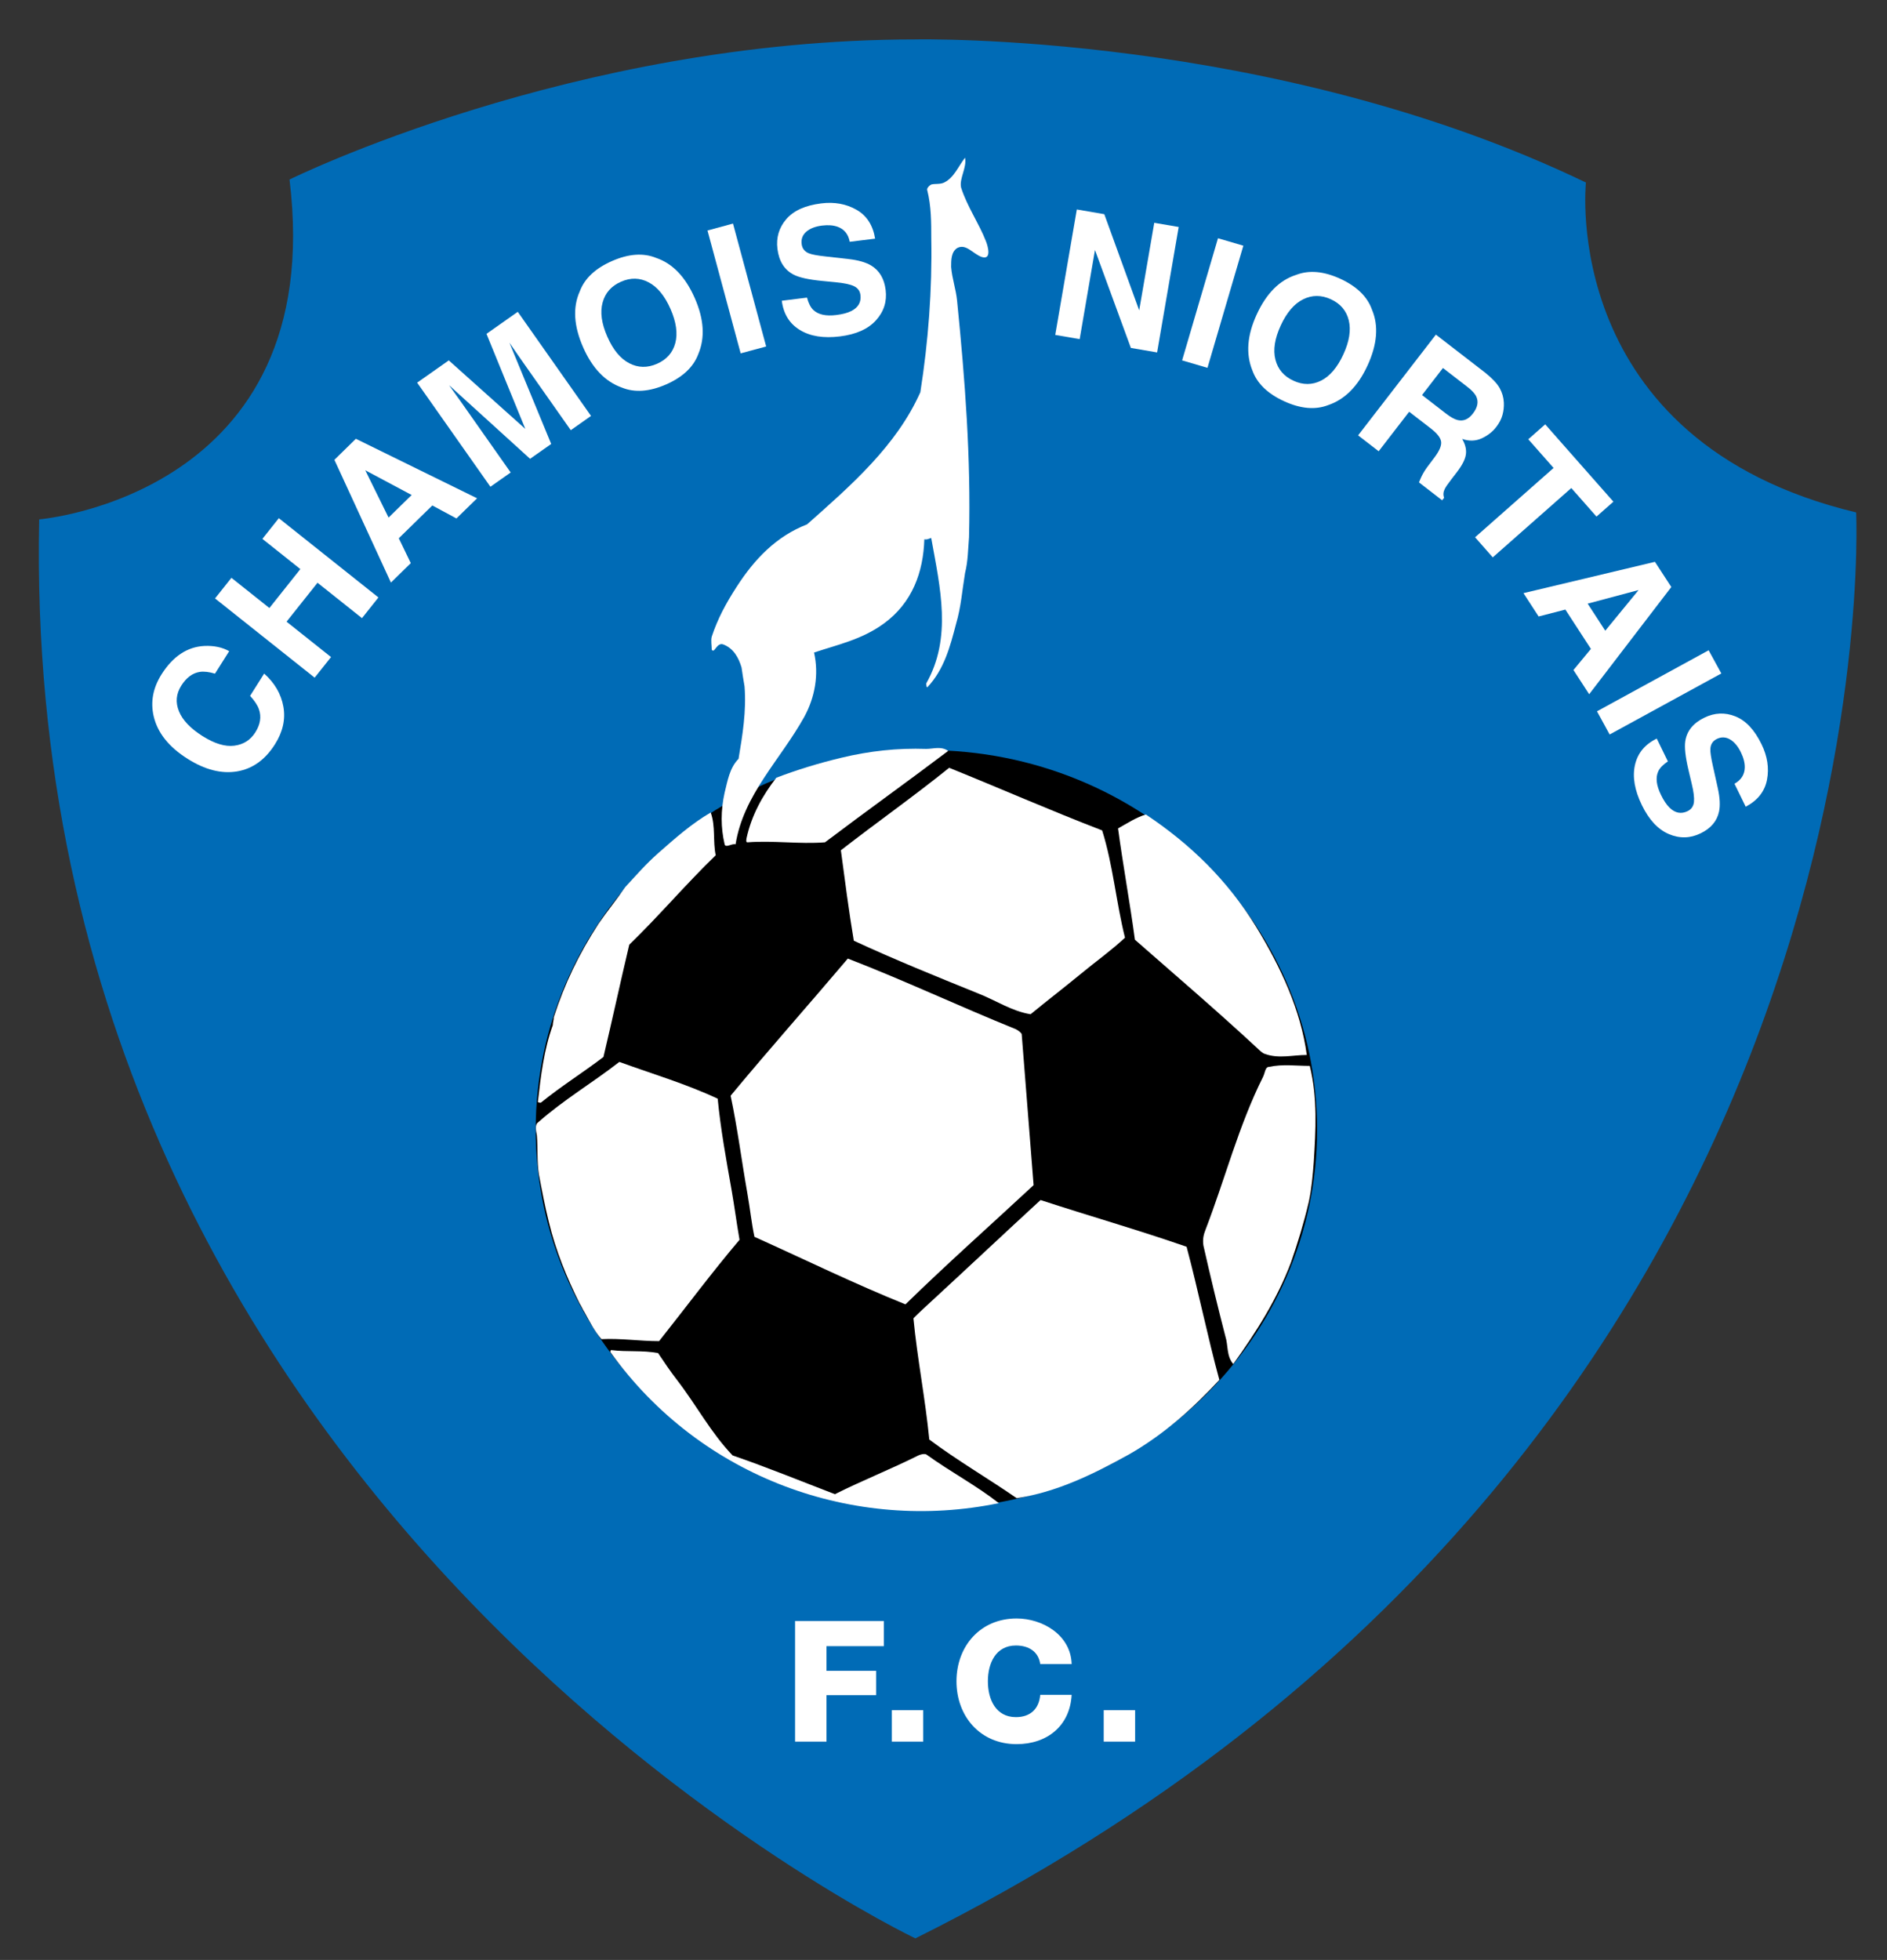 <?xml version="1.0" encoding="UTF-8" standalone="no"?>
<!-- Created with Inkscape (http://www.inkscape.org/) -->
<svg
   xmlns:svg="http://www.w3.org/2000/svg"
   xmlns="http://www.w3.org/2000/svg"
   version="1.0"
   width="769.429"
   height="798.945"
   id="svg14416"
   xml:space="preserve"><rect width="100%" height="100%" fill="#333333" stroke="none"/><defs
     id="defs14419"><clipPath
       id="clipPath14431"><path
         d="M 0,841 L 595,841 L 595,0 L 0,0 L 0,841 z"
         id="path14433" /></clipPath><clipPath
       id="clipPath14437"><path
         d="M 0.36,841.68 L 595.8,841.68 L 595.8,0 L 0.36,0 L 0.36,841.68 z"
         id="path14439" /></clipPath><clipPath
       id="clipPath14527"><path
         d="M 399.685,682.251 L 467.716,682.251 L 467.716,612.251 L 399.685,612.251 L 399.685,682.251 z"
         id="path14529" /></clipPath><clipPath
       id="clipPath14533"><path
         d="M 0,841 L 595,841 L 595,0 L 0,0 L 0,841 z"
         id="path14535" /></clipPath><clipPath
       id="clipPath14539"><path
         d="M 0.36,841.68 L 595.8,841.68 L 595.8,0 L 0.36,0 L 0.36,841.68 z"
         id="path14541" /></clipPath><clipPath
       id="clipPath14631"><path
         d="M 484.724,682.251 L 552.756,682.251 L 552.756,612.251 L 484.724,612.251 L 484.724,682.251 z"
         id="path14633" /></clipPath><clipPath
       id="clipPath14637"><path
         d="M 0,841 L 595,841 L 595,0 L 0,0 L 0,841 z"
         id="path14639" /></clipPath><clipPath
       id="clipPath14643"><path
         d="M 0.36,841.68 L 595.8,841.68 L 595.8,0 L 0.36,0 L 0.36,841.68 z"
         id="path14645" /></clipPath><radialGradient
       cx="0"
       cy="0"
       r="1"
       fx="0"
       fy="0"
       id="radialGradient14683"
       gradientUnits="userSpaceOnUse"
       gradientTransform="matrix(15.486,-15.486,-15.486,-15.486,511.748,669.515)"
       spreadMethod="pad"><stop
         id="stop14685"
         style="stop-color:#ffffff;stop-opacity:1"
         offset="0" /><stop
         id="stop14687"
         style="stop-color:#696a6c;stop-opacity:1"
         offset="1" /></radialGradient><clipPath
       id="clipPath14695"><path
         d="M 484.724,682.251 L 552.756,682.251 L 552.756,612.251 L 484.724,612.251 L 484.724,682.251 z"
         id="path14697" /></clipPath><clipPath
       id="clipPath14701"><path
         d="M 0,841 L 595,841 L 595,0 L 0,0 L 0,841 z"
         id="path14703" /></clipPath><clipPath
       id="clipPath14707"><path
         d="M 0.36,841.68 L 595.8,841.68 L 595.8,0 L 0.36,0 L 0.36,841.68 z"
         id="path14709" /></clipPath><clipPath
       id="clipPath14733"><path
         d="M 147.567,682.251 L 215.598,682.251 L 215.598,612.251 L 147.567,612.251 L 147.567,682.251 z"
         id="path14735" /></clipPath><clipPath
       id="clipPath14739"><path
         d="M 0,841 L 595,841 L 595,0 L 0,0 L 0,841 z"
         id="path14741" /></clipPath><clipPath
       id="clipPath14745"><path
         d="M 0.36,841.68 L 595.8,841.68 L 595.8,0 L 0.36,0 L 0.36,841.68 z"
         id="path14747" /></clipPath><clipPath
       id="clipPath14809"><path
         d="M 229.606,682.251 L 297.638,682.251 L 297.638,612.251 L 229.606,612.251 L 229.606,682.251 z"
         id="path14811" /></clipPath><clipPath
       id="clipPath14815"><path
         d="M 0,841 L 595,841 L 595,0 L 0,0 L 0,841 z"
         id="path14817" /></clipPath><clipPath
       id="clipPath14821"><path
         d="M 0.36,841.68 L 595.8,841.68 L 595.8,0 L 0.36,0 L 0.36,841.68 z"
         id="path14823" /></clipPath><clipPath
       id="clipPath14945"><path
         d="M 314.646,682.251 L 382.677,682.251 L 382.677,612.251 L 314.646,612.251 L 314.646,682.251 z"
         id="path14947" /></clipPath><clipPath
       id="clipPath14951"><path
         d="M 0,841 L 595,841 L 595,0 L 0,0 L 0,841 z"
         id="path14953" /></clipPath><clipPath
       id="clipPath14957"><path
         d="M 0.36,841.68 L 595.8,841.68 L 595.8,0 L 0.36,0 L 0.36,841.68 z"
         id="path14959" /></clipPath><clipPath
       id="clipPath15057"><path
         d="M 399.685,574.543 L 467.716,574.543 L 467.716,504.544 L 399.685,504.544 L 399.685,574.543 z"
         id="path15059" /></clipPath><clipPath
       id="clipPath15063"><path
         d="M 0,841 L 595,841 L 595,0 L 0,0 L 0,841 z"
         id="path15065" /></clipPath><clipPath
       id="clipPath15069"><path
         d="M 0.36,841.68 L 595.8,841.68 L 595.8,0 L 0.36,0 L 0.36,841.68 z"
         id="path15071" /></clipPath><clipPath
       id="clipPath15079"><path
         d="M 455.345,545.226 C 455.621,547.816 457.943,549.692 460.532,549.416 C 463.12,549.141 464.995,546.819 464.719,544.229 C 464.444,541.639 462.122,539.763 459.534,540.038 C 456.945,540.314 455.07,542.636 455.345,545.226"
         id="path15081" /></clipPath><clipPath
       id="clipPath15601"><path
         d="M 399.685,574.543 L 467.716,574.543 L 467.716,504.544 L 399.685,504.544 L 399.685,574.543 z"
         id="path15603" /></clipPath><clipPath
       id="clipPath15607"><path
         d="M 0,841 L 595,841 L 595,0 L 0,0 L 0,841 z"
         id="path15609" /></clipPath><clipPath
       id="clipPath15613"><path
         d="M 0.36,841.68 L 595.8,841.68 L 595.8,0 L 0.36,0 L 0.36,841.68 z"
         id="path15615" /></clipPath><clipPath
       id="clipPath15661"><path
         d="M 484.724,574.543 L 552.756,574.543 L 552.756,504.544 L 484.724,504.544 L 484.724,574.543 z"
         id="path15663" /></clipPath><clipPath
       id="clipPath15667"><path
         d="M 0,841 L 595,841 L 595,0 L 0,0 L 0,841 z"
         id="path15669" /></clipPath><clipPath
       id="clipPath15673"><path
         d="M 0.36,841.68 L 595.8,841.68 L 595.8,0 L 0.36,0 L 0.36,841.68 z"
         id="path15675" /></clipPath><clipPath
       id="clipPath15745"><path
         d="M 149.105,574.543 L 215.598,574.543 L 215.598,504.544 L 149.105,504.544 L 149.105,574.543 z"
         id="path15747" /></clipPath><clipPath
       id="clipPath15751"><path
         d="M 0,841 L 595,841 L 595,0 L 0,0 L 0,841 z"
         id="path15753" /></clipPath><clipPath
       id="clipPath15757"><path
         d="M 0.36,841.68 L 595.8,841.68 L 595.8,0 L 0.36,0 L 0.36,841.68 z"
         id="path15759" /></clipPath><clipPath
       id="clipPath16425"><path
         d="M 229.606,574.543 L 297.638,574.543 L 297.638,504.544 L 229.606,504.544 L 229.606,574.543 z"
         id="path16427" /></clipPath><clipPath
       id="clipPath16431"><path
         d="M 0,841 L 595,841 L 595,0 L 0,0 L 0,841 z"
         id="path16433" /></clipPath><clipPath
       id="clipPath16437"><path
         d="M 0.36,841.68 L 595.8,841.68 L 595.8,0 L 0.36,0 L 0.36,841.68 z"
         id="path16439" /></clipPath><clipPath
       id="clipPath16575"><path
         d="M 269.913,547.204 C 266.697,547.204 264.09,544.596 264.09,541.38 C 264.09,538.165 266.697,535.557 269.913,535.557 C 273.129,535.557 275.736,538.165 275.736,541.38 C 275.736,544.596 273.129,547.204 269.913,547.204"
         id="path16577" /></clipPath><clipPath
       id="clipPath16791"><path
         d="M 229.606,574.543 L 297.638,574.543 L 297.638,504.544 L 229.606,504.544 L 229.606,574.543 z"
         id="path16793" /></clipPath><clipPath
       id="clipPath16797"><path
         d="M 0,841 L 595,841 L 595,0 L 0,0 L 0,841 z"
         id="path16799" /></clipPath><clipPath
       id="clipPath16803"><path
         d="M 0.36,841.68 L 595.8,841.68 L 595.8,0 L 0.36,0 L 0.36,841.68 z"
         id="path16805" /></clipPath><clipPath
       id="clipPath16829"><path
         d="M 314.646,574.543 L 382.677,574.543 L 382.677,504.544 L 314.646,504.544 L 314.646,574.543 z"
         id="path16831" /></clipPath><clipPath
       id="clipPath16835"><path
         d="M 0,841 L 595,841 L 595,0 L 0,0 L 0,841 z"
         id="path16837" /></clipPath><clipPath
       id="clipPath16841"><path
         d="M 0.36,841.68 L 595.8,841.68 L 595.8,0 L 0.36,0 L 0.36,841.68 z"
         id="path16843" /></clipPath><clipPath
       id="clipPath16941"><path
         d="M 337.923,562.831 L 339.952,562.831 L 339.952,562.729 L 340.256,562.731 L 340.561,562.729 L 340.561,562.628 L 340.763,562.632 L 340.967,562.628 L 340.967,562.526 L 341.271,562.526 L 341.271,562.425 L 341.423,562.427 L 341.576,562.425 L 341.576,562.323 L 341.725,562.33 L 341.88,562.323 L 341.88,562.222 L 342.083,562.222 L 342.083,562.12 L 342.286,562.12 L 342.286,562.019 L 342.489,562.019 L 342.489,561.917 L 342.692,561.917 L 342.692,561.816 L 342.895,561.816 L 342.895,561.714 L 343.061,561.667 L 343.199,561.613 L 343.199,561.511 L 343.402,561.511 L 343.504,561.309 L 343.707,561.309 L 343.707,561.207 L 343.857,561.107 L 344.011,561.004 L 344.011,560.903 L 344.214,560.903 L 344.214,560.801 L 344.379,560.688 L 344.656,560.409 L 344.823,560.294 L 344.823,560.193 L 344.924,560.193 L 345.025,559.99 L 345.127,559.99 L 345.127,559.786 L 345.33,559.786 L 345.33,559.584 L 345.44,559.535 L 345.533,559.482 L 345.533,559.279 L 345.736,559.178 L 345.784,558.974 L 345.837,558.772 L 345.938,558.72 L 346.04,558.671 L 346.04,558.468 L 346.15,558.421 L 346.243,558.366 L 346.257,558.297 L 346.25,558.215 L 346.243,558.062 L 346.345,558.062 L 346.386,557.856 L 346.446,557.656 L 346.547,557.656 L 346.551,557.504 L 346.547,557.352 L 346.649,557.352 L 346.649,557.047 L 346.75,557.047 L 346.747,556.899 L 346.75,556.743 L 346.852,556.743 L 346.85,556.49 L 346.852,556.235 L 346.953,556.235 L 346.953,555.829 L 347.055,555.829 L 347.055,554.713 L 347.157,554.713 L 347.055,553.191 L 346.953,553.191 L 346.956,552.939 L 346.953,552.684 L 346.852,552.684 L 346.852,552.278 L 346.75,552.278 L 346.753,552.077 L 346.75,551.872 L 346.649,551.872 L 346.649,551.67 L 346.547,551.67 L 346.498,551.365 L 346.446,551.061 L 346.345,551.061 L 346.289,550.866 L 346.243,550.655 L 346.142,550.655 L 346.142,550.452 L 346.037,550.4 L 345.938,550.35 L 345.884,550.146 L 345.837,549.945 L 345.634,549.843 L 345.634,549.64 L 345.33,549.437 L 345.33,549.234 L 345.229,549.234 L 345.229,549.133 L 345.024,548.982 L 344.823,548.828 L 344.823,548.727 L 344.721,548.727 L 344.721,548.626 L 344.526,548.49 L 344.365,548.322 L 344.204,548.154 L 344.011,548.017 L 344.011,547.915 L 343.808,547.915 L 343.605,547.611 L 343.402,547.611 L 343.301,547.408 L 343.096,547.358 L 342.895,547.306 L 342.793,547.103 L 342.59,547.103 L 342.59,547.002 L 342.378,546.957 L 342.185,546.901 L 342.185,546.799 L 342.032,546.806 L 341.88,546.799 L 341.88,546.698 L 341.677,546.698 L 341.677,546.596 L 341.473,546.598 L 341.271,546.596 L 341.271,546.495 L 340.967,546.495 L 340.967,546.393 L 340.761,546.398 L 340.561,546.393 L 340.561,546.292 L 340.155,546.292 L 340.155,546.19 L 340.063,546.207 L 340.055,546.252 L 340.056,546.275 L 340.046,546.292 L 339.952,546.292 L 339.952,546.19 L 339.596,546.188 L 339.242,546.19 L 339.242,546.089 L 338.025,546.089 L 338.025,546.19 L 337.92,546.182 L 337.914,546.164 L 337.922,546.142 L 337.929,546.12 L 337.924,546.101 L 337.822,546.089 L 337.822,546.19 L 336.908,546.19 L 336.908,546.292 L 336.704,546.289 L 336.503,546.292 L 336.503,546.393 L 336.193,546.439 L 335.894,546.495 L 335.894,546.596 L 335.742,546.592 L 335.59,546.596 L 335.59,546.698 L 335.385,546.75 L 335.183,546.799 L 335.082,547.002 L 334.879,547.002 L 334.879,547.103 L 334.676,547.103 L 334.676,547.205 L 334.466,547.252 L 334.27,547.306 L 334.27,547.408 L 334.067,547.408 L 333.965,547.561 L 333.865,547.712 L 333.715,547.765 L 333.56,547.814 L 333.56,547.915 L 333.357,547.915 L 333.357,548.118 L 333.154,548.118 L 333.053,548.321 L 332.951,548.321 L 332.951,548.423 L 332.747,548.576 L 332.545,548.727 L 332.545,548.828 L 332.444,548.828 L 332.444,549.031 L 332.347,549.082 L 332.241,549.133 L 332.038,549.437 L 331.937,549.437 L 331.937,549.64 L 331.835,549.64 L 331.789,549.694 L 331.772,549.774 L 331.734,549.945 L 331.642,550.004 L 331.531,550.046 L 331.531,550.249 L 331.429,550.249 L 331.429,550.452 L 331.226,550.553 L 331.174,550.694 L 331.167,550.796 L 331.165,550.903 L 331.125,551.061 L 331.024,551.061 L 331.024,551.264 L 330.922,551.264 L 330.925,551.416 L 330.922,551.568 L 330.821,551.568 L 330.823,551.72 L 330.821,551.872 L 330.719,551.872 L 330.673,552.181 L 330.618,552.481 L 330.516,552.481 L 330.508,552.735 L 330.516,552.989 L 330.415,552.989 L 330.415,553.8 L 330.313,553.8 L 330.313,553.902 L 330.387,553.936 L 330.418,553.958 L 330.415,554.104 L 330.313,554.104 L 330.313,554.713 L 330.415,554.713 L 330.415,555.829 L 330.516,555.829 L 330.508,556.086 L 330.516,556.337 L 330.618,556.337 L 330.618,556.641 L 330.719,556.641 L 330.722,556.797 L 330.719,556.946 L 330.821,556.946 L 330.864,557.257 L 330.922,557.554 L 331.024,557.554 L 331.02,557.709 L 331.024,557.859 L 331.125,557.859 L 331.166,558.066 L 331.226,558.265 L 331.328,558.265 L 331.328,558.468 L 331.531,558.569 L 331.531,558.772 L 331.632,558.772 L 331.632,558.975 L 331.734,558.975 L 331.734,559.178 L 331.883,559.281 L 332.038,559.381 L 332.038,559.584 L 332.14,559.584 L 332.444,559.99 L 332.545,559.99 L 332.545,560.193 L 332.647,560.193 L 332.647,560.294 L 332.849,560.447 L 333.053,560.598 L 333.053,560.7 L 333.256,560.7 L 333.256,560.801 L 333.458,560.955 L 333.662,561.106 L 333.662,561.207 L 333.823,561.255 L 333.895,561.269 L 333.966,561.309 L 334.067,561.511 L 334.217,561.516 L 334.372,561.511 L 334.473,561.714 L 334.669,561.772 L 334.879,561.816 L 334.879,561.917 L 335.084,561.961 L 335.285,562.019 L 335.285,562.12 L 335.437,562.127 L 335.59,562.12 L 335.59,562.222 L 335.792,562.222 L 335.792,562.323 L 335.943,562.328 L 336.097,562.323 L 336.097,562.425 L 336.401,562.425 L 336.401,562.526 L 336.79,562.592 L 337.213,562.628 L 337.213,562.729 L 337.521,562.715 L 337.675,562.706 L 337.822,562.729 L 337.906,562.766 L 337.919,562.779 L 337.917,562.79 L 337.826,562.808 L 337.776,562.811 L 337.758,562.813 L 337.923,562.831"
         id="path16943" /></clipPath><clipPath
       id="clipPath16953"><path
         d="M 399.685,468.15 L 467.716,468.15 L 467.716,398.15 L 399.685,398.15 L 399.685,468.15 z"
         id="path16955" /></clipPath><clipPath
       id="clipPath16959"><path
         d="M 0,841 L 595,841 L 595,0 L 0,0 L 0,841 z"
         id="path16961" /></clipPath><clipPath
       id="clipPath16965"><path
         d="M 0.36,841.68 L 595.8,841.68 L 595.8,0 L 0.36,0 L 0.36,841.68 z"
         id="path16967" /></clipPath><clipPath
       id="clipPath17021"><path
         d="M 457.87,446.123 C 457.422,442.625 456.655,438.31 455.342,433.732 C 453.482,427.243 450.905,421.506 447.682,416.677 C 443.819,410.886 439.006,406.397 433.373,403.315 C 431.568,404.548 425.634,408.885 420.025,416.094 C 416.117,421.117 413.128,426.535 411.142,432.197 C 409.564,436.69 408.62,441.35 408.312,446.123 L 457.87,446.123"
         id="path17023" /></clipPath><clipPath
       id="clipPath17041"><path
         d="M 399.685,468.15 L 467.716,468.15 L 467.716,398.15 L 399.685,398.15 L 399.685,468.15 z"
         id="path17043" /></clipPath><clipPath
       id="clipPath17047"><path
         d="M 0,841 L 595,841 L 595,0 L 0,0 L 0,841 z"
         id="path17049" /></clipPath><clipPath
       id="clipPath17053"><path
         d="M 0.36,841.68 L 595.8,841.68 L 595.8,0 L 0.36,0 L 0.36,841.68 z"
         id="path17055" /></clipPath><clipPath
       id="clipPath17065"><path
         d="M 484.724,468.15 L 552.756,468.15 L 552.756,398.15 L 484.724,398.15 L 484.724,468.15 z"
         id="path17067" /></clipPath><clipPath
       id="clipPath17071"><path
         d="M 0,841 L 595,841 L 595,0 L 0,0 L 0,841 z"
         id="path17073" /></clipPath><clipPath
       id="clipPath17077"><path
         d="M 0.36,841.68 L 595.8,841.68 L 595.8,0 L 0.36,0 L 0.36,841.68 z"
         id="path17079" /></clipPath><clipPath
       id="clipPath17193"><path
         d="M 149.105,468.15 L 215.598,468.15 L 215.598,398.15 L 149.105,398.15 L 149.105,468.15 z"
         id="path17195" /></clipPath><clipPath
       id="clipPath17199"><path
         d="M 0,841 L 595,841 L 595,0 L 0,0 L 0,841 z"
         id="path17201" /></clipPath><clipPath
       id="clipPath17205"><path
         d="M 0.36,841.68 L 595.8,841.68 L 595.8,0 L 0.36,0 L 0.36,841.68 z"
         id="path17207" /></clipPath><clipPath
       id="clipPath17285"><path
         d="M 229.606,468.15 L 297.638,468.15 L 297.638,398.15 L 229.606,398.15 L 229.606,468.15 z"
         id="path17287" /></clipPath><clipPath
       id="clipPath17291"><path
         d="M 0,841 L 595,841 L 595,0 L 0,0 L 0,841 z"
         id="path17293" /></clipPath><clipPath
       id="clipPath17297"><path
         d="M 0.36,841.68 L 595.8,841.68 L 595.8,0 L 0.36,0 L 0.36,841.68 z"
         id="path17299" /></clipPath><linearGradient
       x1="0"
       y1="0"
       x2="1"
       y2="0"
       id="linearGradient17399"
       gradientUnits="userSpaceOnUse"
       gradientTransform="matrix(0,-31.367,-55.429,0,377.123,452.649)"
       spreadMethod="pad"><stop
         id="stop17401"
         style="stop-color:#ffffff;stop-opacity:1"
         offset="0" /><stop
         id="stop17403"
         style="stop-color:#231f20;stop-opacity:1"
         offset="1" /></linearGradient><clipPath
       id="clipPath17411"><path
         d="M 314.646,468.15 L 382.677,468.15 L 382.677,398.15 L 314.646,398.15 L 314.646,468.15 z"
         id="path17413" /></clipPath><clipPath
       id="clipPath17417"><path
         d="M 0,841 L 595,841 L 595,0 L 0,0 L 0,841 z"
         id="path17419" /></clipPath><clipPath
       id="clipPath17423"><path
         d="M 0.36,841.68 L 595.8,841.68 L 595.8,0 L 0.36,0 L 0.36,841.68 z"
         id="path17425" /></clipPath><clipPath
       id="clipPath17501"><path
         d="M 399.685,361.567 L 467.716,361.567 L 467.716,291.567 L 399.685,291.567 L 399.685,361.567 z"
         id="path17503" /></clipPath><clipPath
       id="clipPath17507"><path
         d="M 0,841 L 595,841 L 595,0 L 0,0 L 0,841 z"
         id="path17509" /></clipPath><clipPath
       id="clipPath17513"><path
         d="M 0.36,841.68 L 595.8,841.68 L 595.8,0 L 0.36,0 L 0.36,841.68 z"
         id="path17515" /></clipPath><clipPath
       id="clipPath17583"><path
         d="M 484.724,361.567 L 552.756,361.567 L 552.756,291.567 L 484.724,291.567 L 484.724,361.567 z"
         id="path17585" /></clipPath><clipPath
       id="clipPath17589"><path
         d="M 0,841 L 595,841 L 595,0 L 0,0 L 0,841 z"
         id="path17591" /></clipPath><clipPath
       id="clipPath17595"><path
         d="M 0.36,841.68 L 595.8,841.68 L 595.8,0 L 0.36,0 L 0.36,841.68 z"
         id="path17597" /></clipPath><radialGradient
       cx="0"
       cy="0"
       r="1"
       fx="0"
       fy="0"
       id="radialGradient17611"
       gradientUnits="userSpaceOnUse"
       gradientTransform="matrix(16.863,0,0,-16.863,518.789,332.984)"
       spreadMethod="pad"><stop
         id="stop17613"
         style="stop-color:#ffffff;stop-opacity:1"
         offset="0" /><stop
         id="stop17615"
         style="stop-color:#231f20;stop-opacity:1"
         offset="1" /></radialGradient><clipPath
       id="clipPath17623"><path
         d="M 484.724,361.567 L 552.756,361.567 L 552.756,291.567 L 484.724,291.567 L 484.724,361.567 z"
         id="path17625" /></clipPath><clipPath
       id="clipPath17629"><path
         d="M 0,841 L 595,841 L 595,0 L 0,0 L 0,841 z"
         id="path17631" /></clipPath><clipPath
       id="clipPath17635"><path
         d="M 0.36,841.68 L 595.8,841.68 L 595.8,0 L 0.36,0 L 0.36,841.68 z"
         id="path17637" /></clipPath><clipPath
       id="clipPath17721"><path
         d="M 147.567,361.567 L 215.598,361.567 L 215.598,291.567 L 147.567,291.567 L 147.567,361.567 z"
         id="path17723" /></clipPath><clipPath
       id="clipPath17727"><path
         d="M 0,841 L 595,841 L 595,0 L 0,0 L 0,841 z"
         id="path17729" /></clipPath><clipPath
       id="clipPath17733"><path
         d="M 0.36,841.68 L 595.8,841.68 L 595.8,0 L 0.36,0 L 0.36,841.68 z"
         id="path17735" /></clipPath><clipPath
       id="clipPath17931"><path
         d="M 229.606,361.567 L 297.638,361.567 L 297.638,291.567 L 229.606,291.567 L 229.606,361.567 z"
         id="path17933" /></clipPath><clipPath
       id="clipPath17937"><path
         d="M 0,841 L 595,841 L 595,0 L 0,0 L 0,841 z"
         id="path17939" /></clipPath><clipPath
       id="clipPath17943"><path
         d="M 0.36,841.68 L 595.8,841.68 L 595.8,0 L 0.36,0 L 0.36,841.68 z"
         id="path17945" /></clipPath><clipPath
       id="clipPath18037"><path
         d="M 314.646,361.567 L 382.677,361.567 L 382.677,291.567 L 314.646,291.567 L 314.646,361.567 z"
         id="path18039" /></clipPath><clipPath
       id="clipPath18043"><path
         d="M 0,841 L 595,841 L 595,0 L 0,0 L 0,841 z"
         id="path18045" /></clipPath><clipPath
       id="clipPath18049"><path
         d="M 0.36,841.68 L 595.8,841.68 L 595.8,0 L 0.36,0 L 0.36,841.68 z"
         id="path18051" /></clipPath><clipPath
       id="clipPath18187"><path
         d="M 0,841 L 595,841 L 595,0 L 0,0 L 0,841 z"
         id="path18189" /></clipPath><clipPath
       id="clipPath18193"><path
         d="M 0.36,841.68 L 595.8,841.68 L 595.8,0 L 0.36,0 L 0.36,841.68 z"
         id="path18195" /></clipPath></defs><g
     transform="matrix(1.25,0,0,-1.25,0.129,1053.166)"
     id="g14425"><g
       transform="matrix(9.475,0,0,9.475,-3802.748,-2577.205)"
       id="g17497"><g
         clip-path="url(#clipPath17501)"
         id="g17499"><g
           clip-path="url(#clipPath17507)"
           id="g17505"><g
             clip-path="url(#clipPath17513)"
             id="g17511"><path
               d="M 432.849,294.207 C 432.849,294.207 401.966,308.88 402.684,343.046 C 402.684,343.046 412.636,343.867 411.302,354.743 C 411.302,354.743 421.05,359.565 432.849,359.565 C 432.849,359.565 445.127,359.839 455.934,354.64 C 455.934,354.64 454.977,345.748 465.237,343.285 C 465.237,343.285 466.81,311.137 432.849,294.207"
               id="path17517"
               style="fill:#006bb6;fill-opacity:1;fill-rule:nonzero;stroke:none" /><path
               d="M 428.707,305.13 L 431.764,305.13 L 431.764,304.264 L 429.788,304.264 L 429.788,303.415 L 431.497,303.415 L 431.497,302.578 L 429.788,302.578 L 429.788,300.979 L 428.707,300.979 L 428.707,305.13"
               id="path17519"
               style="fill:#ffffff;fill-opacity:1;fill-rule:nonzero;stroke:none" /><path
               d="M 432.038,302.06 L 433.119,302.06 L 433.119,300.979 L 432.038,300.979 L 432.038,302.06 z"
               id="path17521"
               style="fill:#ffffff;fill-opacity:1;fill-rule:nonzero;stroke:none" /><path
               d="M 437.147,303.648 C 437.089,304.066 436.764,304.287 436.31,304.287 C 435.613,304.287 435.345,303.671 435.345,303.055 C 435.345,302.438 435.613,301.822 436.31,301.822 C 436.816,301.822 437.107,302.113 437.147,302.589 L 438.229,302.589 C 438.171,301.52 437.386,300.892 436.334,300.892 C 435.078,300.892 434.264,301.851 434.264,303.055 C 434.264,304.258 435.078,305.217 436.334,305.217 C 437.229,305.217 438.2,304.648 438.229,303.648 L 437.147,303.648"
               id="path17523"
               style="fill:#ffffff;fill-opacity:1;fill-rule:nonzero;stroke:none" /><path
               d="M 439.333,302.06 L 440.414,302.06 L 440.414,300.979 L 439.333,300.979 L 439.333,302.06 z"
               id="path17525"
               style="fill:#ffffff;fill-opacity:1;fill-rule:nonzero;stroke:none" /><path
               d="M 433.229,308.988 C 440.658,308.988 446.68,314.835 446.68,322.047 C 446.68,329.259 440.658,335.106 433.229,335.106 C 425.8,335.106 419.778,329.259 419.778,322.047 C 419.778,314.835 425.8,308.988 433.229,308.988"
               id="path17527"
               style="fill:#000000;fill-opacity:1;fill-rule:nonzero;stroke:none" /><path
               d="M 434.285,350.57 C 434.244,350.98 434.114,351.323 434.08,351.733 C 434.08,351.973 434.08,352.246 434.285,352.383 C 434.593,352.554 434.833,352.178 435.14,352.075 C 435.483,351.973 435.346,352.451 435.277,352.622 C 435.038,353.238 434.627,353.819 434.422,354.469 C 434.354,354.777 434.627,355.153 434.559,355.495 C 434.319,355.187 434.183,354.811 433.841,354.64 C 433.704,354.572 433.533,354.606 433.396,354.572 C 433.328,354.538 433.225,354.435 433.26,354.367 C 433.396,353.819 433.396,353.272 433.396,352.725 C 433.43,350.947 433.294,349.168 433.02,347.424 C 432.199,345.577 430.626,344.209 429.121,342.875 C 428.061,342.465 427.308,341.678 426.693,340.721 C 426.317,340.139 426.043,339.626 425.838,339.01 C 425.803,338.874 425.838,338.703 425.838,338.566 C 425.838,338.532 425.872,338.532 425.906,338.532 C 426.009,338.634 426.077,338.805 426.248,338.737 C 426.59,338.6 426.761,338.292 426.864,337.95 C 426.898,337.711 426.932,337.505 426.967,337.3 C 427.035,336.446 426.898,335.625 426.761,334.804 C 426.454,334.496 426.385,334.051 426.282,333.641 C 426.146,333.025 426.146,332.444 426.282,331.863 C 426.317,331.726 426.522,331.897 426.659,331.863 C 426.932,333.572 428.198,334.769 429.019,336.24 C 429.395,336.924 429.531,337.711 429.36,338.463 C 430.181,338.737 431.002,338.908 431.755,339.455 C 432.746,340.173 433.123,341.234 433.157,342.362 C 433.26,342.328 433.396,342.431 433.396,342.396 C 433.704,340.686 434.114,338.976 433.225,337.403 C 433.225,337.369 433.225,337.266 433.26,337.266 C 433.841,337.882 434.046,338.669 434.251,339.455 C 434.422,340.036 434.457,340.584 434.559,341.199 C 434.662,341.61 434.662,342.02 434.696,342.431 C 434.764,345.167 434.559,347.834 434.285,350.57"
               id="path17529"
               style="fill:#ffffff;fill-opacity:1;fill-rule:nonzero;stroke:none" /><path
               d="M 430.284,334.838 C 429.501,334.649 428.779,334.428 428.061,334.154 C 427.582,333.538 427.206,332.854 427.035,332.068 C 427.035,332.033 427.001,331.931 427.069,331.931 C 427.958,331.999 428.847,331.863 429.737,331.931 C 431.139,332.991 432.575,334.017 433.978,335.077 C 433.738,335.248 433.465,335.146 433.225,335.146 C 432.233,335.18 431.276,335.077 430.284,334.838"
               id="path17531"
               style="fill:#ffffff;fill-opacity:1;fill-rule:nonzero;stroke:none" /><path
               d="M 423.991,331.555 C 423.573,331.186 423.239,330.802 422.862,330.392 C 422.554,329.947 422.247,329.571 421.939,329.127 C 421.255,328.066 420.776,327.074 420.4,325.912 C 420.4,325.809 420.366,325.74 420.366,325.638 C 420.058,324.783 419.955,323.894 419.853,323.004 C 419.853,322.97 419.921,322.97 419.955,322.97 C 420.674,323.552 421.392,323.996 422.11,324.543 C 422.418,325.843 422.691,327.109 422.999,328.408 C 424.025,329.4 424.949,330.494 425.975,331.486 C 425.872,331.965 425.975,332.478 425.803,332.957 C 425.154,332.581 424.572,332.068 423.991,331.555"
               id="path17533"
               style="fill:#ffffff;fill-opacity:1;fill-rule:nonzero;stroke:none" /><path
               d="M 426.522,319.96 C 426.335,321.018 426.146,322.047 426.043,323.107 C 424.949,323.62 423.786,323.962 422.657,324.373 C 421.734,323.654 420.742,323.073 419.853,322.286 C 419.75,322.218 419.784,322.013 419.818,321.842 C 419.853,321.397 419.818,320.952 419.887,320.508 C 419.99,319.96 420.092,319.414 420.229,318.866 C 420.468,317.874 420.845,316.951 421.289,316.062 C 421.358,315.959 421.392,315.857 421.46,315.754 C 421.631,315.446 421.802,315.104 422.041,314.831 C 422.691,314.865 423.375,314.762 424.025,314.762 C 424.949,315.925 425.838,317.122 426.795,318.251 C 426.693,318.832 426.624,319.379 426.522,319.96"
               id="path17535"
               style="fill:#ffffff;fill-opacity:1;fill-rule:nonzero;stroke:none" /><path
               d="M 427.069,319.824 C 427.16,319.309 427.206,318.832 427.308,318.353 C 429.053,317.567 430.729,316.746 432.507,316.028 C 433.943,317.43 435.448,318.764 436.919,320.132 C 436.782,321.876 436.645,323.586 436.509,325.33 C 436.474,325.399 436.372,325.467 436.303,325.501 C 434.354,326.288 432.473,327.177 430.523,327.93 C 429.19,326.356 427.821,324.817 426.488,323.21 C 426.727,322.081 426.864,320.987 427.069,319.824"
               id="path17537"
               style="fill:#ffffff;fill-opacity:1;fill-rule:nonzero;stroke:none" /><path
               d="M 424.641,313.428 C 424.403,313.737 424.196,314.044 423.991,314.352 C 423.444,314.454 422.931,314.386 422.384,314.454 C 422.349,314.454 422.349,314.42 422.349,314.386 C 425.462,310.042 430.763,308.161 435.722,309.187 C 434.935,309.803 434.08,310.248 433.225,310.863 C 433.157,310.897 433.02,310.863 432.952,310.829 C 431.994,310.35 431.036,309.974 430.079,309.495 C 428.916,309.94 427.753,310.418 426.556,310.829 C 425.803,311.616 425.325,312.539 424.641,313.428"
               id="path17539"
               style="fill:#ffffff;fill-opacity:1;fill-rule:nonzero;stroke:none" /><path
               d="M 433.396,316.13 C 433.183,315.934 432.986,315.754 432.781,315.549 C 432.917,314.147 433.191,312.778 433.328,311.376 C 434.285,310.658 435.346,310.042 436.337,309.358 C 437.706,309.564 438.971,310.179 440.202,310.863 C 441.399,311.547 442.391,312.436 443.314,313.428 C 442.904,314.933 442.596,316.472 442.186,318.011 C 440.51,318.593 438.834,319.071 437.158,319.619 C 435.893,318.456 434.696,317.327 433.396,316.13"
               id="path17541"
               style="fill:#ffffff;fill-opacity:1;fill-rule:nonzero;stroke:none" /><path
               d="M 444.819,323.86 C 443.972,322.166 443.52,320.371 442.836,318.593 C 442.767,318.422 442.733,318.251 442.767,318.045 C 443.007,316.985 443.246,315.993 443.52,314.933 C 443.622,314.625 443.554,314.249 443.793,313.975 C 444.58,315.07 445.298,316.198 445.777,317.464 C 446.016,318.148 446.222,318.832 446.392,319.55 C 446.495,320.029 446.529,320.474 446.564,320.918 C 446.632,322.013 446.7,323.141 446.427,324.236 C 445.948,324.236 445.503,324.304 445.025,324.202 C 444.888,324.202 444.888,323.996 444.819,323.86"
               id="path17543"
               style="fill:#ffffff;fill-opacity:1;fill-rule:nonzero;stroke:none" /><path
               d="M 444.614,324.851 C 444.72,324.753 444.785,324.68 444.888,324.646 C 445.366,324.475 445.845,324.612 446.324,324.612 C 446.119,326.151 445.435,327.622 444.58,329.024 C 443.588,330.631 442.323,331.863 440.784,332.889 C 440.442,332.786 440.134,332.581 439.826,332.41 C 439.997,331.144 440.236,329.845 440.407,328.579 C 441.81,327.348 443.212,326.151 444.614,324.851"
               id="path17545"
               style="fill:#ffffff;fill-opacity:1;fill-rule:nonzero;stroke:none" /><path
               d="M 438.56,327.416 C 439.085,327.848 439.586,328.203 440.065,328.648 C 439.758,329.879 439.655,331.144 439.279,332.341 C 437.5,333.025 435.79,333.778 434.012,334.496 C 432.781,333.504 431.515,332.615 430.284,331.657 C 430.421,330.631 430.557,329.571 430.729,328.545 C 432.131,327.895 433.567,327.314 435.004,326.732 C 435.619,326.493 436.166,326.117 436.816,326.014 C 437.398,326.493 437.979,326.937 438.56,327.416"
               id="path17547"
               style="fill:#ffffff;fill-opacity:1;fill-rule:nonzero;stroke:none" /><path
               d="M 407.792,334.806 C 407.145,335.214 406.757,335.703 406.625,336.271 C 406.511,336.765 406.601,337.245 406.895,337.711 C 407.289,338.334 407.782,338.66 408.372,338.69 C 408.702,338.704 408.987,338.644 409.225,338.51 L 408.736,337.736 C 408.527,337.798 408.352,337.818 408.212,337.796 C 407.962,337.757 407.75,337.6 407.575,337.323 C 407.397,337.042 407.371,336.748 407.495,336.442 C 407.619,336.136 407.89,335.852 408.305,335.589 C 408.72,335.327 409.086,335.216 409.401,335.257 C 409.717,335.298 409.958,335.451 410.125,335.716 C 410.297,335.987 410.339,336.25 410.251,336.505 C 410.205,336.644 410.103,336.799 409.945,336.972 L 410.429,337.739 C 410.791,337.416 411.011,337.038 411.09,336.603 C 411.169,336.167 411.072,335.734 410.8,335.304 C 410.463,334.771 410.028,334.46 409.493,334.371 C 408.957,334.283 408.39,334.428 407.792,334.806"
               id="path17549"
               style="fill:#ffffff;fill-opacity:1;fill-rule:nonzero;stroke:none" /><path
               d="M 412.731,338.307 L 412.167,337.598 L 408.738,340.325 L 409.302,341.035 L 410.609,339.995 L 411.675,341.335 L 410.368,342.375 L 410.934,343.087 L 414.363,340.359 L 413.797,339.647 L 412.266,340.865 L 411.2,339.525 L 412.731,338.307"
               id="path17551"
               style="fill:#ffffff;fill-opacity:1;fill-rule:nonzero;stroke:none" /><path
               d="M 415.507,343.885 L 414.712,343.108 L 413.91,344.736 L 415.507,343.885 z M 415.477,341.54 L 415.064,342.396 L 416.218,343.525 L 417.049,343.078 L 417.759,343.772 L 413.586,345.82 L 412.847,345.096 L 414.793,340.871 L 415.477,341.54"
               id="path17553"
               style="fill:#ffffff;fill-opacity:1;fill-rule:nonzero;stroke:none" /><path
               d="M 419.42,346.16 L 418.083,349.432 L 419.16,350.19 L 421.682,346.607 L 420.985,346.116 L 419.279,348.54 C 419.23,348.609 419.162,348.707 419.075,348.834 C 418.988,348.961 418.921,349.058 418.873,349.126 L 420.311,345.642 L 419.584,345.131 L 416.795,347.664 C 416.843,347.596 416.912,347.499 417.002,347.375 C 417.092,347.251 417.161,347.153 417.21,347.084 L 418.916,344.66 L 418.218,344.169 L 415.696,347.752 L 416.785,348.518 L 419.42,346.16"
               id="path17555"
               style="fill:#ffffff;fill-opacity:1;fill-rule:nonzero;stroke:none" /><path
               d="M 422.998,348.42 C 422.693,348.578 422.441,348.883 422.243,349.335 C 422.044,349.787 421.99,350.178 422.081,350.51 C 422.171,350.842 422.382,351.081 422.715,351.226 C 423.047,351.372 423.364,351.365 423.667,351.204 C 423.97,351.044 424.22,350.739 424.418,350.289 C 424.616,349.837 424.671,349.446 424.584,349.115 C 424.496,348.784 424.286,348.547 423.954,348.401 C 423.622,348.255 423.303,348.261 422.998,348.42 z M 423.923,352.046 C 423.483,352.225 422.976,352.189 422.403,351.937 C 421.829,351.685 421.46,351.337 421.294,350.892 C 421.049,350.345 421.087,349.704 421.41,348.969 C 421.726,348.249 422.171,347.786 422.745,347.582 C 423.185,347.403 423.692,347.439 424.266,347.69 C 424.839,347.942 425.209,348.29 425.375,348.735 C 425.612,349.296 425.572,349.936 425.256,350.657 C 424.934,351.392 424.49,351.854 423.923,352.046"
               id="path17557"
               style="fill:#ffffff;fill-opacity:1;fill-rule:nonzero;stroke:none" /><path
               d="M 426.57,353.227 L 427.712,348.997 L 426.834,348.76 L 425.692,352.989 L 426.57,353.227"
               id="path17559"
               style="fill:#ffffff;fill-opacity:1;fill-rule:nonzero;stroke:none" /><path
               d="M 428.25,350.571 L 429.118,350.679 C 429.17,350.484 429.242,350.342 429.335,350.254 C 429.505,350.093 429.769,350.035 430.127,350.08 C 430.341,350.106 430.512,350.152 430.64,350.216 C 430.882,350.338 430.988,350.522 430.958,350.767 C 430.94,350.911 430.863,351.014 430.727,351.077 C 430.592,351.138 430.386,351.181 430.109,351.207 L 429.636,351.253 C 429.171,351.299 428.845,351.371 428.657,351.47 C 428.339,351.634 428.153,351.929 428.1,352.356 C 428.052,352.745 428.153,353.086 428.404,353.379 C 428.656,353.672 429.055,353.853 429.604,353.921 C 430.062,353.978 430.468,353.905 430.822,353.702 C 431.175,353.5 431.389,353.168 431.462,352.708 L 430.589,352.6 C 430.541,352.859 430.404,353.031 430.177,353.115 C 430.027,353.17 429.846,353.184 429.636,353.158 C 429.402,353.129 429.221,353.058 429.093,352.947 C 428.965,352.835 428.912,352.694 428.933,352.525 C 428.952,352.37 429.035,352.263 429.183,352.203 C 429.277,352.163 429.474,352.126 429.771,352.094 L 430.543,352.007 C 430.881,351.969 431.142,351.894 431.326,351.784 C 431.611,351.611 431.777,351.331 431.825,350.944 C 431.875,350.547 431.764,350.198 431.493,349.898 C 431.222,349.597 430.809,349.413 430.254,349.344 C 429.688,349.273 429.226,349.347 428.87,349.566 C 428.513,349.784 428.307,350.119 428.25,350.571"
               id="path17561"
               style="fill:#ffffff;fill-opacity:1;fill-rule:nonzero;stroke:none" /><path
               d="M 437.664,349.395 L 438.407,353.713 L 439.353,353.55 L 440.554,350.24 L 441.073,353.254 L 441.914,353.11 L 441.171,348.792 L 440.268,348.947 L 439.032,352.318 L 438.505,349.25 L 437.664,349.395"
               id="path17563"
               style="fill:#ffffff;fill-opacity:1;fill-rule:nonzero;stroke:none" /><path
               d="M 444.14,352.466 L 442.905,348.262 L 442.032,348.518 L 443.267,352.722 L 444.14,352.466"
               id="path17565"
               style="fill:#ffffff;fill-opacity:1;fill-rule:nonzero;stroke:none" /><path
               d="M 445.244,348.546 C 445.159,348.879 445.22,349.27 445.427,349.719 C 445.633,350.167 445.89,350.467 446.198,350.62 C 446.506,350.773 446.825,350.773 447.154,350.622 C 447.483,350.47 447.689,350.228 447.77,349.895 C 447.851,349.562 447.789,349.172 447.584,348.726 C 447.378,348.277 447.122,347.976 446.817,347.822 C 446.511,347.668 446.194,347.667 445.865,347.819 C 445.535,347.97 445.328,348.213 445.244,348.546 z M 448.569,350.262 C 448.411,350.71 448.047,351.065 447.478,351.327 C 446.91,351.588 446.404,351.633 445.96,351.462 C 445.389,351.282 444.935,350.828 444.6,350.098 C 444.271,349.384 444.221,348.744 444.449,348.178 C 444.608,347.73 444.971,347.376 445.54,347.114 C 446.109,346.852 446.615,346.807 447.058,346.978 C 447.634,347.173 448.087,347.628 448.416,348.343 C 448.751,349.072 448.802,349.712 448.569,350.262"
               id="path17567"
               style="fill:#ffffff;fill-opacity:1;fill-rule:nonzero;stroke:none" /><path
               d="M 452.16,347.272 C 452.244,347.092 452.205,346.897 452.042,346.687 C 451.892,346.492 451.719,346.418 451.524,346.463 C 451.413,346.489 451.277,346.564 451.114,346.69 L 450.292,347.325 L 451.012,348.256 L 451.854,347.606 C 452.011,347.485 452.113,347.373 452.16,347.272 z M 450.769,349.405 L 448.091,345.938 L 448.799,345.391 L 449.849,346.751 L 450.597,346.173 C 450.81,346.008 450.928,345.859 450.948,345.725 C 450.969,345.591 450.895,345.413 450.728,345.189 L 450.483,344.863 C 450.406,344.76 450.34,344.653 450.283,344.541 C 450.256,344.487 450.224,344.413 450.187,344.319 L 450.984,343.703 L 451.052,343.79 C 451.015,343.885 451.022,343.985 451.072,344.089 C 451.103,344.155 451.18,344.267 451.303,344.426 L 451.482,344.659 C 451.67,344.902 451.776,345.108 451.801,345.278 C 451.826,345.448 451.783,345.627 451.673,345.815 C 451.915,345.733 452.139,345.74 452.346,345.835 C 452.552,345.93 452.718,346.059 452.845,346.224 C 452.951,346.36 453.023,346.499 453.061,346.639 C 453.1,346.78 453.115,346.923 453.108,347.069 C 453.099,347.246 453.05,347.413 452.962,347.569 C 452.874,347.725 452.709,347.899 452.47,348.092 L 450.769,349.405"
               id="path17569"
               style="fill:#ffffff;fill-opacity:1;fill-rule:nonzero;stroke:none" /><path
               d="M 454.532,346.317 L 456.88,343.655 L 456.298,343.142 L 455.431,344.125 L 452.727,341.739 L 452.118,342.43 L 454.821,344.816 L 453.95,345.803 L 454.532,346.317"
               id="path17571"
               style="fill:#ffffff;fill-opacity:1;fill-rule:nonzero;stroke:none" /><path
               d="M 456.6,339.214 L 455.994,340.146 L 457.747,340.613 L 456.6,339.214 z M 454.306,339.704 L 455.226,339.942 L 456.106,338.588 L 455.505,337.861 L 456.046,337.028 L 458.874,340.718 L 458.31,341.585 L 453.784,340.507 L 454.306,339.704"
               id="path17573"
               style="fill:#ffffff;fill-opacity:1;fill-rule:nonzero;stroke:none" /><path
               d="M 460.596,337.743 L 456.751,335.642 L 456.315,336.44 L 460.159,338.541 L 460.596,337.743"
               id="path17575"
               style="fill:#ffffff;fill-opacity:1;fill-rule:nonzero;stroke:none" /><path
               d="M 458.373,335.502 L 458.756,334.716 C 458.588,334.604 458.477,334.489 458.424,334.373 C 458.327,334.16 458.358,333.892 458.516,333.568 C 458.61,333.373 458.709,333.226 458.81,333.126 C 459.004,332.936 459.213,332.896 459.435,333.004 C 459.565,333.068 459.638,333.174 459.654,333.322 C 459.668,333.47 459.642,333.679 459.576,333.949 L 459.467,334.412 C 459.359,334.866 459.322,335.199 459.354,335.408 C 459.407,335.763 459.626,336.034 460.013,336.222 C 460.365,336.394 460.721,336.409 461.079,336.266 C 461.437,336.124 461.738,335.804 461.98,335.307 C 462.183,334.892 462.245,334.484 462.168,334.084 C 462.091,333.683 461.847,333.374 461.435,333.156 L 461.049,333.947 C 461.279,334.077 461.397,334.262 461.403,334.503 C 461.407,334.663 461.362,334.839 461.269,335.029 C 461.166,335.241 461.04,335.39 460.893,335.474 C 460.746,335.559 460.596,335.564 460.443,335.49 C 460.302,335.421 460.227,335.307 460.219,335.149 C 460.211,335.046 460.24,334.849 460.306,334.556 L 460.474,333.798 C 460.547,333.466 460.562,333.195 460.516,332.986 C 460.446,332.66 460.235,332.412 459.884,332.241 C 459.524,332.065 459.158,332.057 458.786,332.216 C 458.414,332.376 458.106,332.706 457.861,333.209 C 457.611,333.722 457.531,334.182 457.622,334.59 C 457.713,334.998 457.963,335.302 458.373,335.502"
               id="path17577"
               style="fill:#ffffff;fill-opacity:1;fill-rule:nonzero;stroke:none" /></g></g></g></g></g></svg>